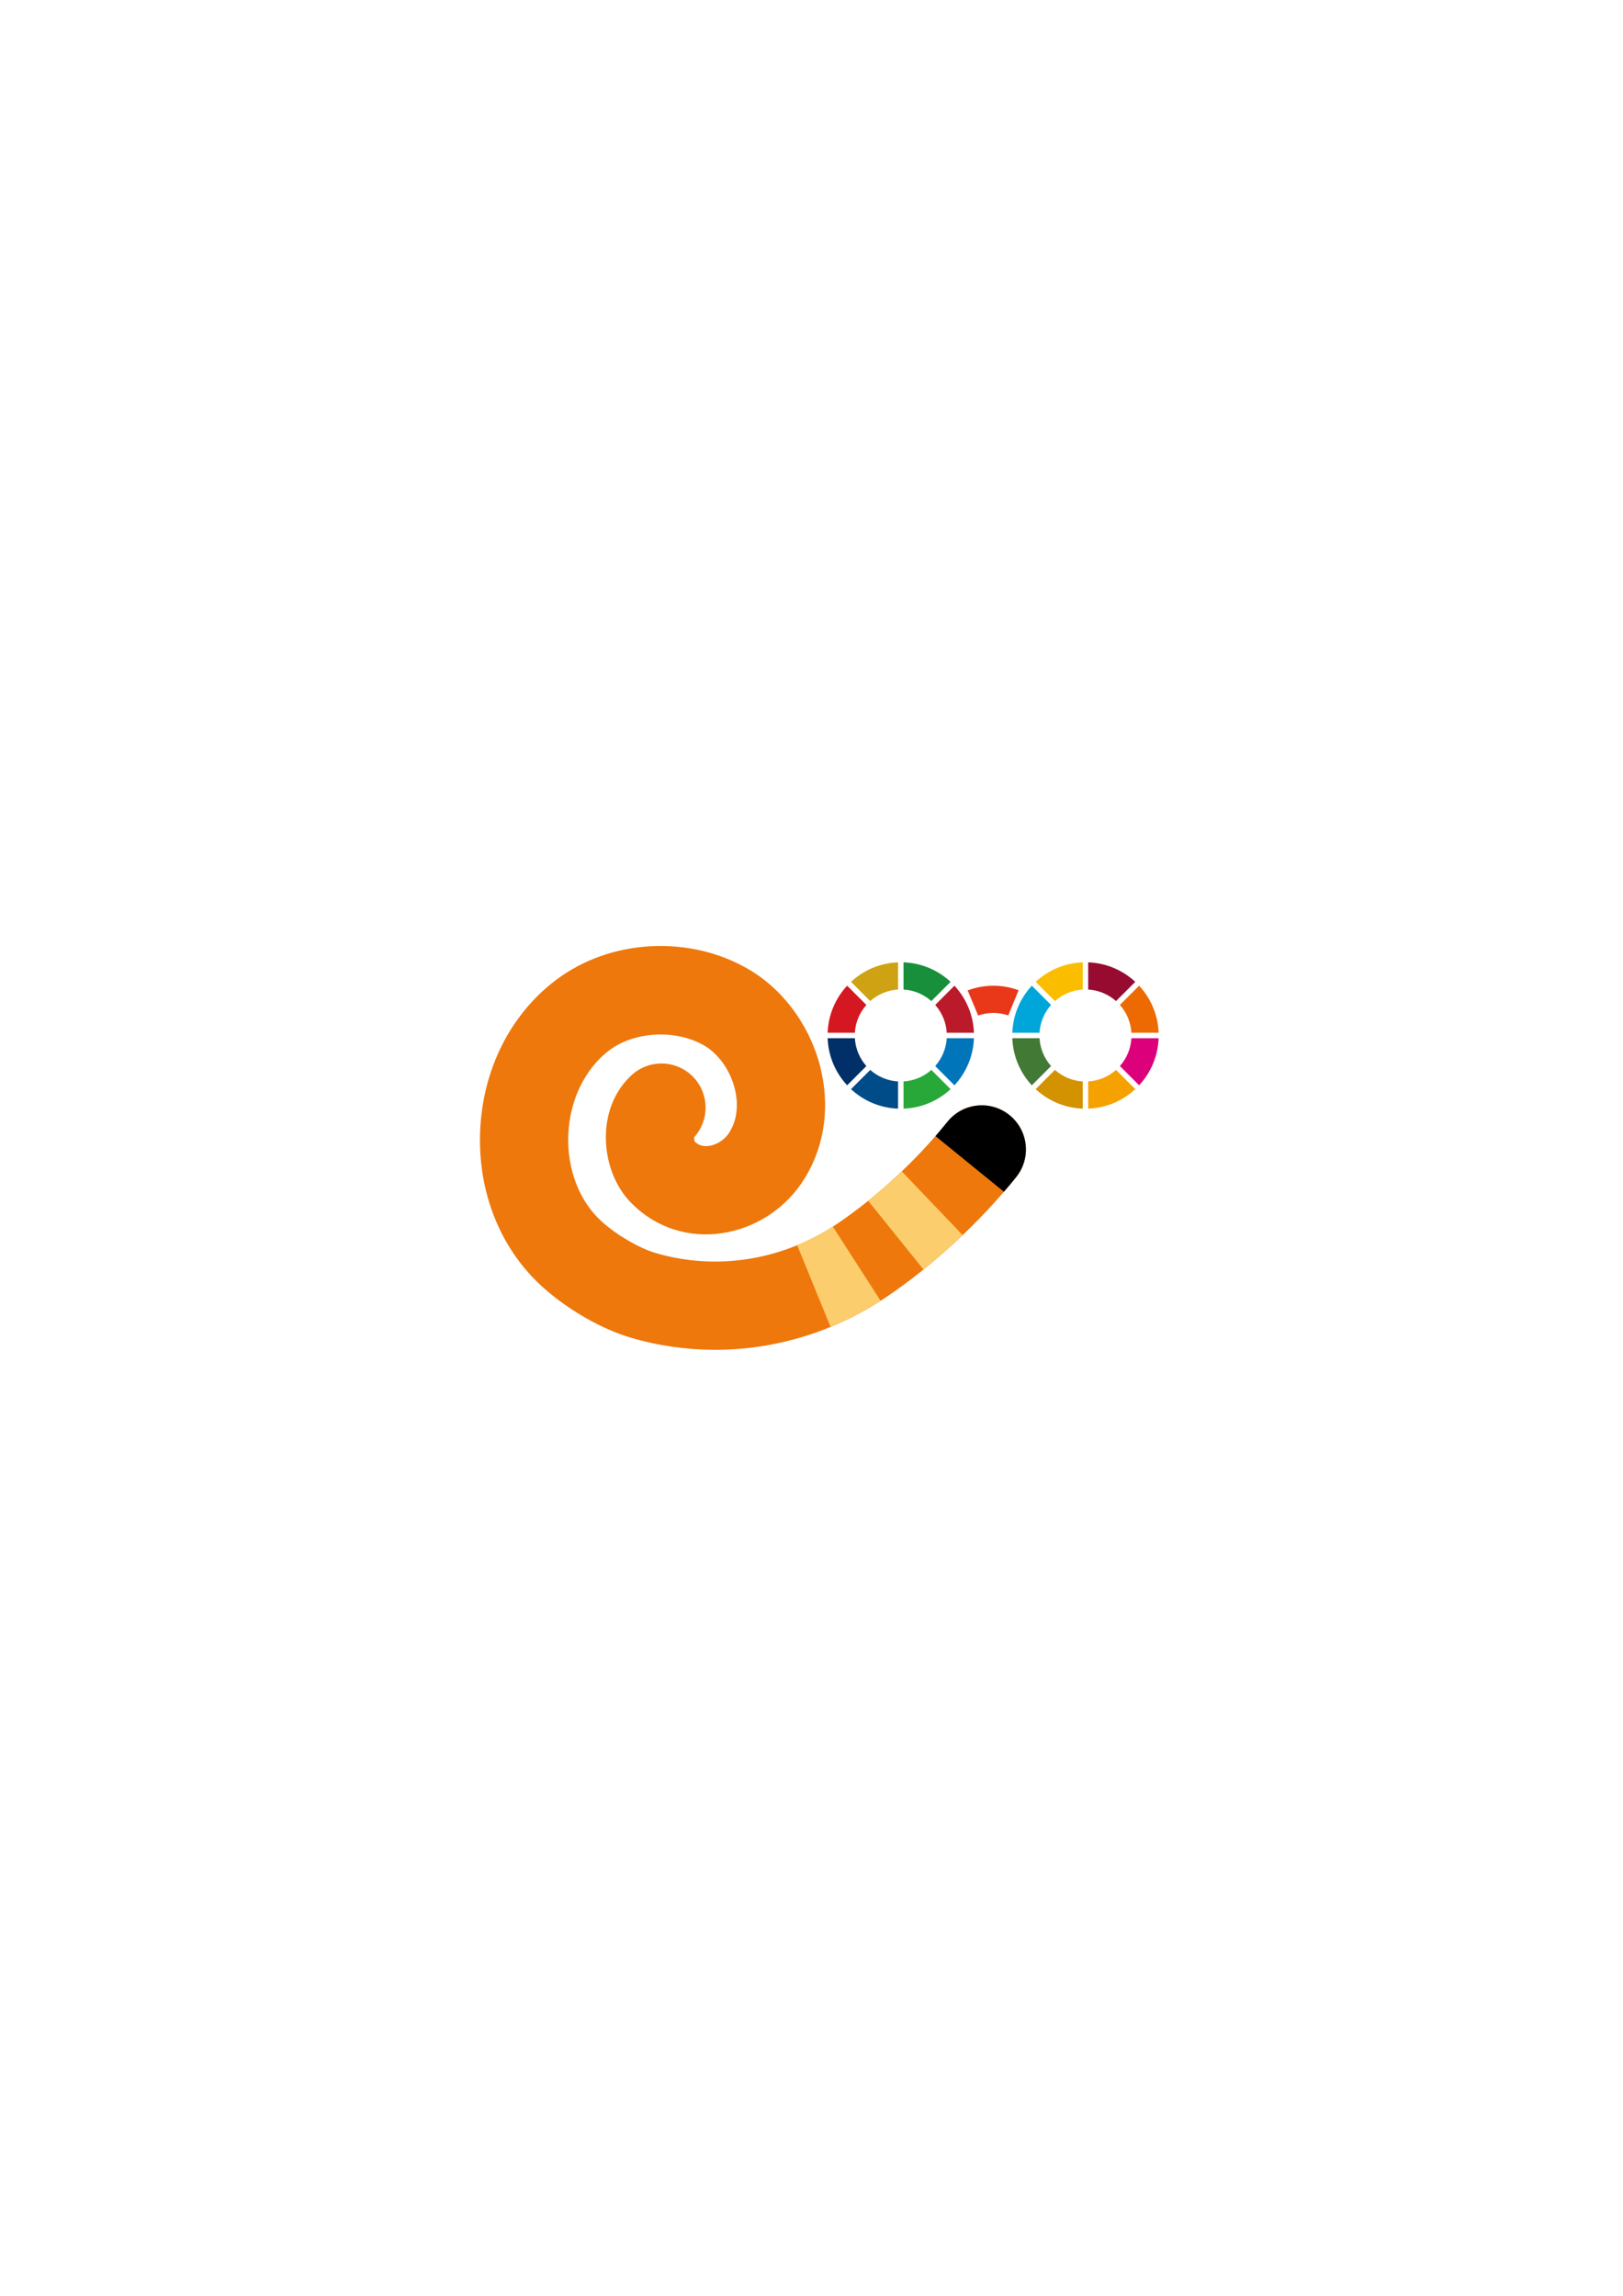 <?xml version="1.0" encoding="utf-8"?>
<!-- Generator: Adobe Illustrator 16.0.3, SVG Export Plug-In . SVG Version: 6.00 Build 0)  -->
<!DOCTYPE svg PUBLIC "-//W3C//DTD SVG 1.1//EN" "http://www.w3.org/Graphics/SVG/1.1/DTD/svg11.dtd">
<svg version="1.1" id="調整済" xmlns="http://www.w3.org/2000/svg" xmlns:xlink="http://www.w3.org/1999/xlink" x="0px" y="0px"
	 width="595.28px" height="841.89px" viewBox="0 0 595.28 841.89" enable-background="new 0 0 595.28 841.89" xml:space="preserve">
<g>
	<g id="_x31_set">
		<g id="glocal-mark_x5F_110_xFF05_">
			<path fill="#004C88" d="M319.185,392.347l-7.058,7.058c4.564,4.238,10.604,6.906,17.262,7.15v-9.981
				C325.481,396.345,321.932,394.788,319.185,392.347"/>
			<path fill="#BB1A2A" d="M347.238,378.725h9.98c-0.244-6.659-2.912-12.698-7.15-17.262l-7.058,7.058
				C345.451,371.269,347.009,374.818,347.238,378.725"/>
			<path fill="#003067" d="M313.542,380.727h-9.98c0.243,6.66,2.912,12.698,7.149,17.262l7.058-7.058
				C315.328,388.185,313.77,384.634,313.542,380.727"/>
			<path fill="#188F3B" d="M341.594,367.104l7.06-7.057c-4.565-4.238-10.604-6.906-17.263-7.15v9.98
				C335.299,363.106,338.849,364.664,341.594,367.104"/>
			<path fill="#CFA214" d="M329.389,362.878v-9.98c-6.658,0.243-12.698,2.912-17.262,7.15l7.059,7.057
				C321.932,364.664,325.481,363.106,329.389,362.878"/>
			<path fill="#D51721" d="M317.769,368.521l-7.058-7.059c-4.237,4.563-6.906,10.604-7.149,17.262h9.98
				C313.771,374.818,315.327,371.269,317.769,368.521"/>
			<path fill="#28A838" d="M331.391,396.573v9.981c6.659-0.244,12.697-2.913,17.262-7.15l-7.059-7.057
				C338.849,394.788,335.299,396.345,331.391,396.573"/>
			<path fill="#0075BA" d="M343.01,390.931l7.058,7.058c4.239-4.563,6.907-10.603,7.151-17.261h-9.98
				C347.008,384.634,345.452,388.183,343.01,390.931"/>
			<path fill="#D39200" d="M386.922,392.347l-7.058,7.058c4.563,4.238,10.603,6.906,17.262,7.15v-9.981
				C393.219,396.345,389.669,394.788,386.922,392.347"/>
			<path fill="#ED6A02" d="M414.975,378.725h9.98c-0.244-6.659-2.913-12.698-7.149-17.262l-7.058,7.058
				C413.188,371.269,414.746,374.818,414.975,378.725"/>
			<path fill="#427935" d="M381.277,380.727h-9.979c0.244,6.66,2.914,12.698,7.15,17.262l7.058-7.058
				C383.065,388.185,381.508,384.634,381.277,380.727"/>
			<path fill="#970B31" d="M409.332,367.104l7.058-7.057c-4.563-4.238-10.603-6.906-17.263-7.15v9.98
				C403.035,363.106,406.584,364.664,409.332,367.104"/>
			<path fill="#FABD00" d="M397.126,362.878v-9.98c-6.659,0.243-12.698,2.912-17.262,7.15l7.058,7.057
				C389.669,364.664,393.219,363.106,397.126,362.878"/>
			<path fill="#00A6D9" d="M385.506,368.521l-7.058-7.059c-4.236,4.563-6.906,10.604-7.15,17.262h9.979
				C381.508,374.818,383.065,371.269,385.506,368.521"/>
			<path fill="#F5A200" d="M399.127,396.573v9.981c6.66-0.244,12.699-2.913,17.263-7.15l-7.058-7.057
				C406.584,394.788,403.035,396.345,399.127,396.573"/>
			<path fill="#DC007A" d="M410.748,390.931l7.058,7.058c4.237-4.563,6.905-10.603,7.149-17.261h-9.98
				C414.746,384.634,413.188,388.183,410.748,390.931"/>
			<path fill="#E83819" d="M369.815,372.364l3.784-9.234c-6.255-2.3-12.854-2.12-18.684,0.07l3.854,9.207
				C362.239,371.19,366.114,371.095,369.815,372.364"/>
		</g>
		<g id="happy-logo_x5F_100_xFF05_">
			<path fill="#EE780C" d="M262.314,494.992c-10.39,0-20.811-1.47-30.977-4.458c-10.631-3.124-22.954-10.187-32.163-18.432
				c-15.587-13.959-23.994-34.858-23.069-57.34c0.93-22.523,11.054-42.701,27.777-55.36c20.046-15.176,49.292-16.697,71.122-3.698
				c13.012,7.745,22.832,21.688,26.272,37.291c3.248,14.75,0.628,29.317-7.378,41.019c-7.19,10.507-18.988,17.422-31.56,18.497
				c-11.771,1.002-22.792-3.106-31.02-11.58c-6.018-6.195-9.41-15.592-9.079-25.138c0.302-8.708,3.703-16.403,9.576-21.668
				c6.654-5.963,16.884-5.406,22.848,1.248c5.598,6.246,5.449,15.64-0.092,21.702c0.009,0.532,0.126,1.208,0.298,1.641
				c0.916,0.846,2.365,1.754,4.712,1.553c2.911-0.25,5.898-2.027,7.611-4.53c3.921-5.729,3.237-12.346,2.48-15.779
				c-1.528-6.936-5.828-13.239-11.224-16.451c-10.294-6.129-25.686-5.385-35.037,1.694c-8.856,6.705-14.455,18.252-14.976,30.893
				c-0.519,12.601,4.089,24.524,12.324,31.9c5.582,4.999,13.681,9.724,19.695,11.491c22.345,6.564,46.516,2.728,66.315-10.531
				c14.495-9.704,29.335-23.396,40.709-37.567c5.593-6.968,15.779-8.083,22.747-2.488c6.967,5.595,8.082,15.777,2.486,22.745
				c-13.348,16.631-30.823,32.741-47.939,44.201C305.926,488.466,284.194,494.991,262.314,494.992z"/>
			<path fill="#FBCD6C" d="M330.752,429.543c-3.993,3.813-8.138,7.45-12.314,10.813l20.288,25.21
				c4.885-3.933,9.721-8.176,14.372-12.615L330.752,429.543z M292.376,456.617l12.247,29.952c6.384-2.609,12.56-5.821,18.356-9.545
				L305.486,449.8C301.346,452.459,296.934,454.753,292.376,456.617z"/>
			<path d="M370.229,408.899c-6.968-5.595-17.154-4.479-22.747,2.488c-1.405,1.752-2.864,3.496-4.371,5.227l25.11,20.419
				c1.541-1.787,3.046-3.584,4.494-5.389C378.312,424.677,377.196,414.494,370.229,408.899z"/>
		</g>
	</g>
</g>
</svg>
